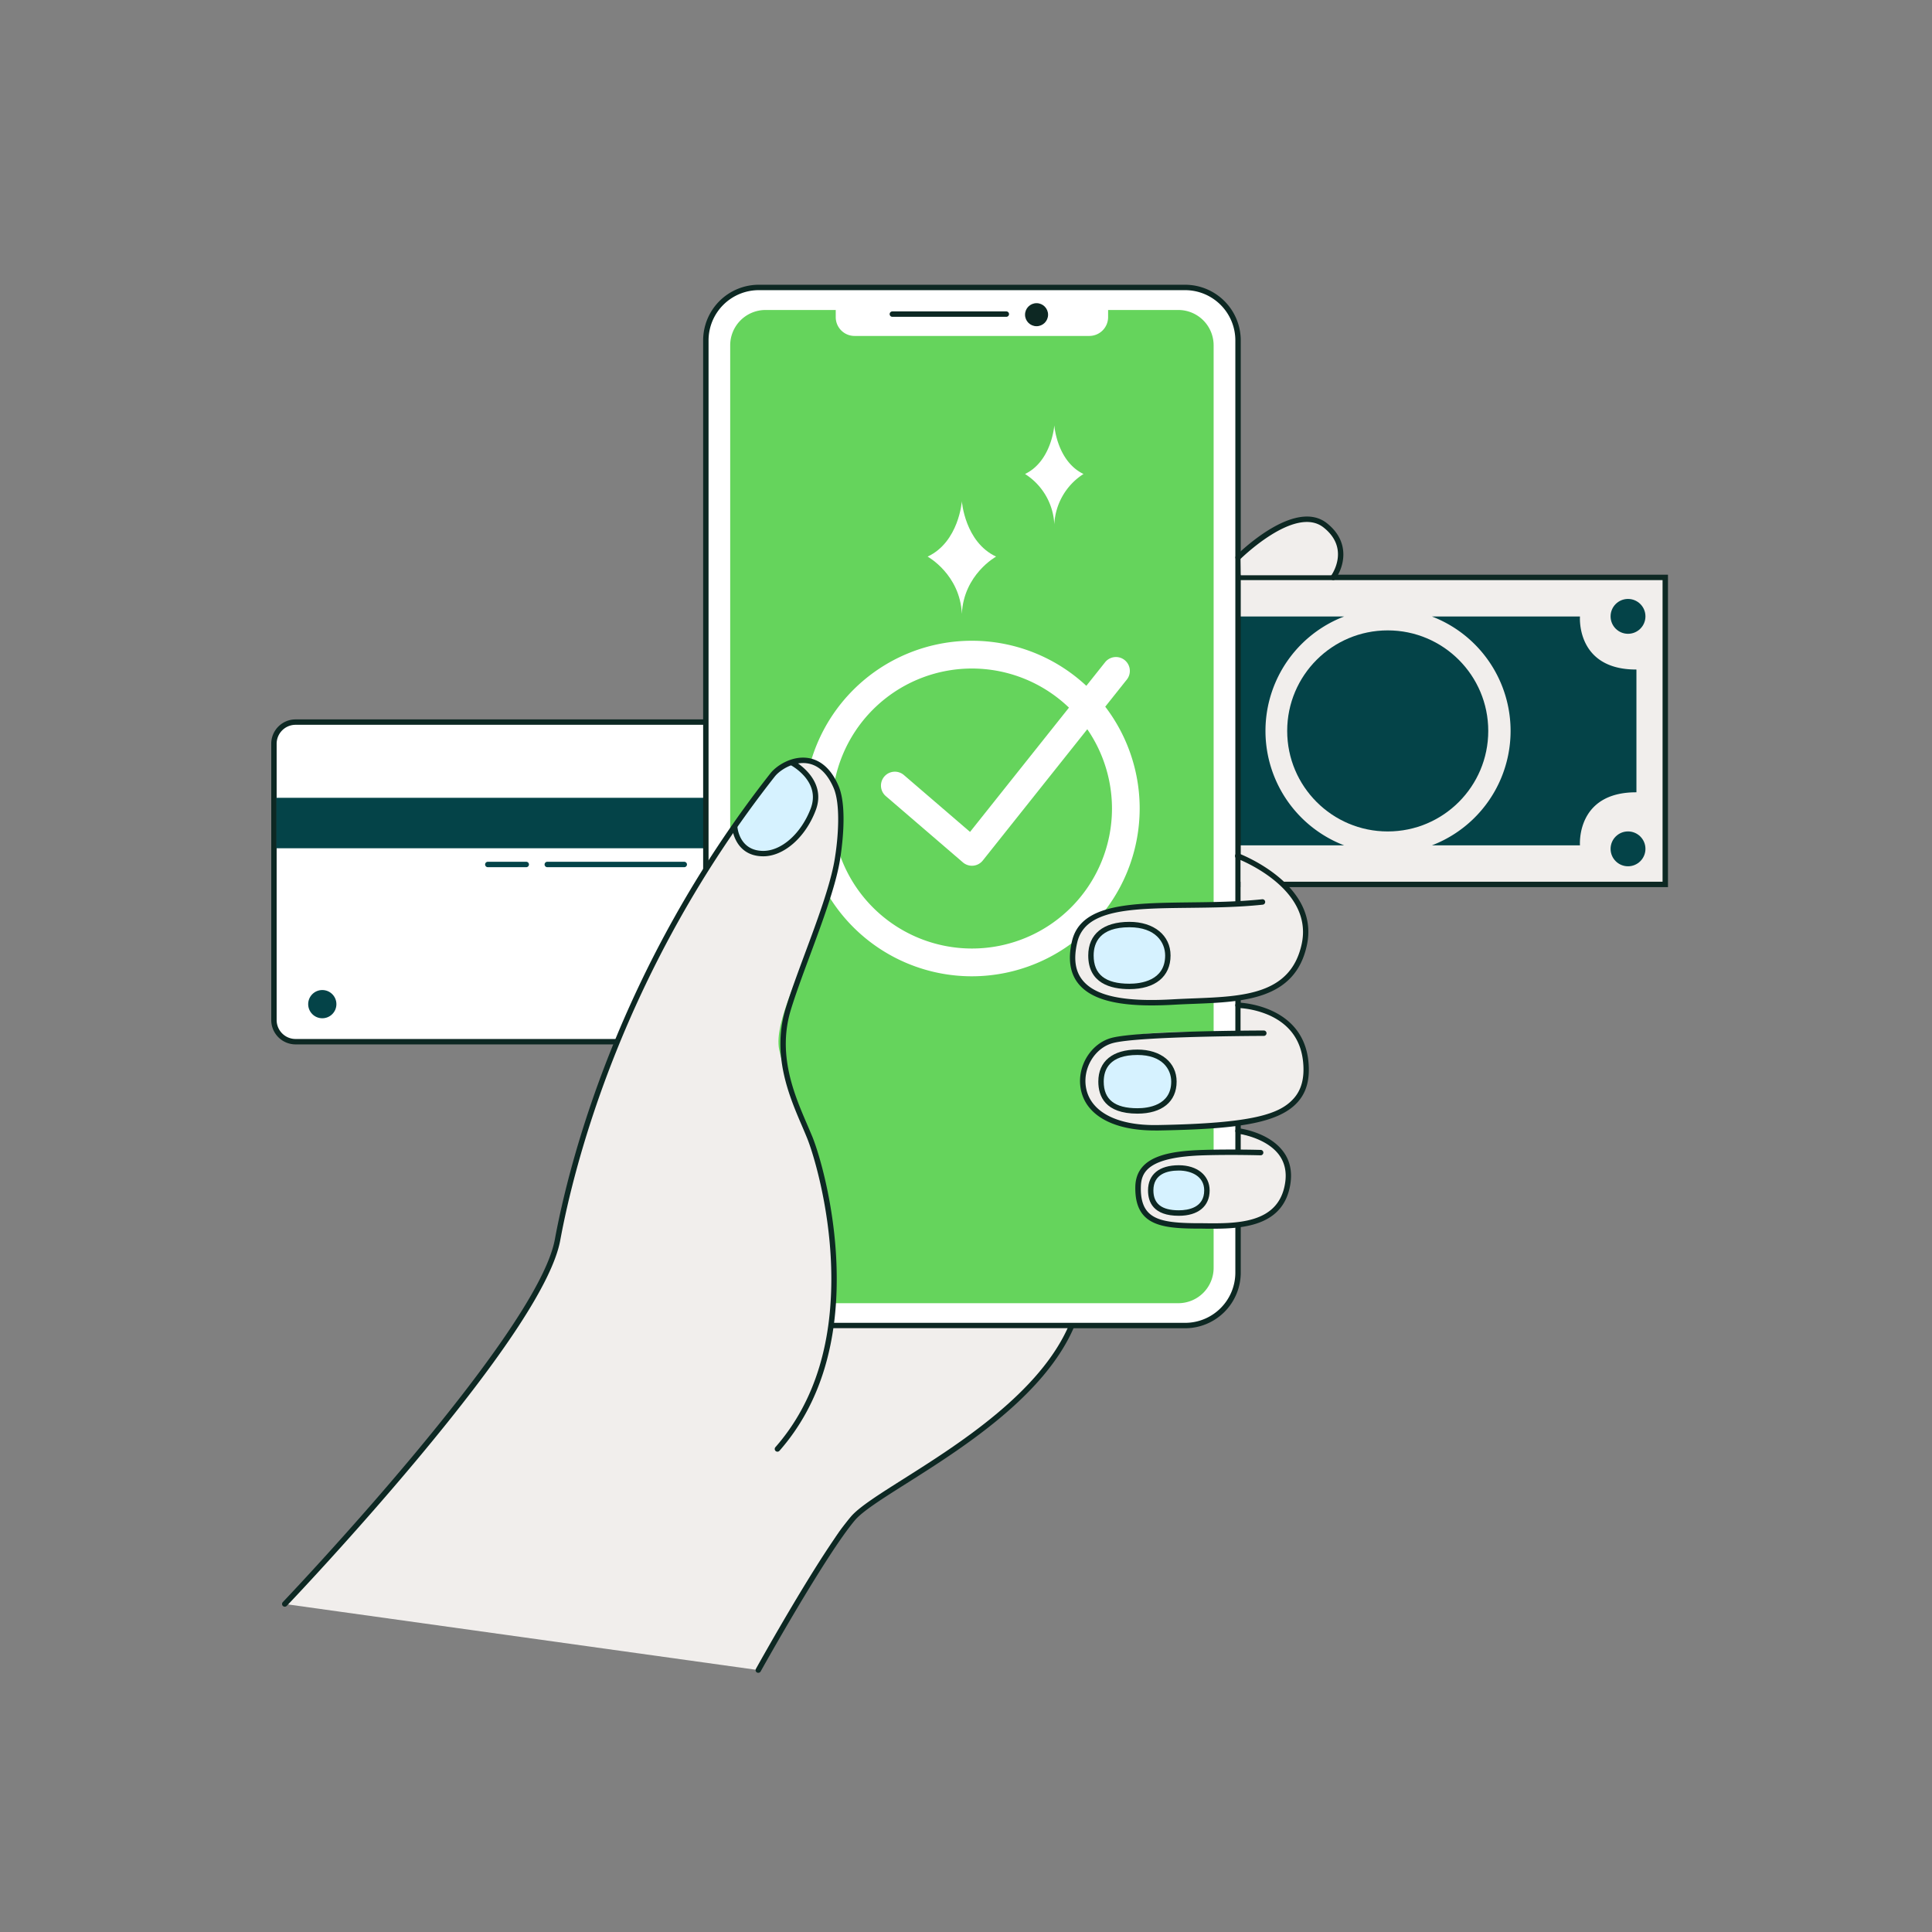 <svg xmlns="http://www.w3.org/2000/svg" viewBox="0 0 1072 1072"><rect x="0" y="0" width="1072" height="1072" fill="#808080" stroke="none"/><defs><style>.cls-1{fill:#f1eeec;}.cls-2{fill:#0d2823;}.cls-3{fill:#044348;}.cls-4{fill:#fff;}.cls-5{fill:#65d45c;}.cls-6{fill:#d6f2ff;}</style></defs><title>ILUSTRACIONES GAIA</title><g id="ILUSTRACIÓN_15" data-name="ILUSTRACIÓN 15"><rect class="cls-1" x="678" y="320.39" width="246" height="170.33"/><path class="cls-2" d="M925.5,492.22h-249V318.89h249Zm-246-3h243V321.89h-243Z"/><circle class="cls-3" cx="903.33" cy="342" r="9.67"/><circle class="cls-3" cx="903.33" cy="471" r="9.67"/><path class="cls-3" d="M745.84,469.06a68,68,0,0,1,0-127H668s2.33,29.54-31.33,29.44v68.12c33.66-.11,31.33,29.44,31.33,29.44Z"/><path class="cls-3" d="M876.67,342.06H794.5a68,68,0,0,1,0,127h82.17s-2.34-29.55,31.33-29.44V371.5C874.33,371.6,876.67,342.06,876.67,342.06Z"/><circle class="cls-3" cx="770" cy="405.56" r="55.78"/><rect class="cls-4" x="152" y="400.67" width="266.67" height="177.33" rx="12" ry="12"/><path class="cls-2" d="M406.67,579.5H164A13.52,13.52,0,0,1,150.5,566V412.67a13.51,13.51,0,0,1,13.5-13.5H406.67a13.51,13.51,0,0,1,13.5,13.5V566A13.52,13.52,0,0,1,406.67,579.5ZM164,402.17a10.51,10.51,0,0,0-10.5,10.5V566A10.51,10.51,0,0,0,164,576.5H406.67a10.51,10.51,0,0,0,10.5-10.5V412.67a10.51,10.51,0,0,0-10.5-10.5Z"/><rect class="cls-3" x="153.33" y="442.67" width="263.63" height="28"/><path class="cls-3" d="M292,481.17H270.67a1.5,1.5,0,0,1,0-3H292a1.5,1.5,0,0,1,0,3Z"/><path class="cls-3" d="M379.67,481.17h-76a1.5,1.5,0,0,1,0-3h76a1.5,1.5,0,0,1,0,3Z"/><circle class="cls-3" cx="178.83" cy="557.17" r="7.83"/><rect class="cls-4" x="391.62" y="159.54" width="295.33" height="575.94" rx="29.36" ry="29.36"/><path class="cls-2" d="M657.59,737H421a30.89,30.89,0,0,1-30.85-30.86V188.9A30.89,30.89,0,0,1,421,158H657.59a30.9,30.9,0,0,1,30.86,30.86V706.13A30.9,30.9,0,0,1,657.59,737ZM421,161a27.89,27.89,0,0,0-27.85,27.86V706.13A27.89,27.89,0,0,0,421,734H657.59a27.89,27.89,0,0,0,27.86-27.86V188.9A27.89,27.89,0,0,0,657.59,161Z"/><path class="cls-2" d="M558.37,175.79H495.14a1.5,1.5,0,0,1,0-3h63.23a1.5,1.5,0,0,1,0,3Z"/><circle class="cls-2" cx="575.15" cy="174.61" r="6.39"/><path class="cls-5" d="M653.85,172h-39V176a10.43,10.43,0,0,1-10.4,10.4H474.11A10.42,10.42,0,0,1,463.72,176V172h-39a19.61,19.61,0,0,0-19.56,19.55v512a19.61,19.61,0,0,0,19.56,19.55H653.85a19.61,19.61,0,0,0,19.55-19.55v-512A19.61,19.61,0,0,0,653.85,172Z"/><path class="cls-4" d="M533.7,278.12s1.64,22.6,19,30.72c0,0-18,9.89-19,31.78-1-21.89-19-31.78-19-31.78C532.06,300.72,533.7,278.12,533.7,278.12Z"/><path class="cls-4" d="M585,236s1.4,19.87,16.2,27A35.11,35.11,0,0,0,585,291,35.09,35.09,0,0,0,568.76,263C583.56,255.87,585,236,585,236Z"/><path class="cls-4" d="M539.28,541.71a93.09,93.09,0,1,1,93.09-93.09A93.2,93.2,0,0,1,539.28,541.71Zm0-170.77A77.68,77.68,0,1,0,617,448.62,77.76,77.76,0,0,0,539.28,370.94Z"/><path class="cls-4" d="M539.28,480.37a7.68,7.68,0,0,1-5-1.86L491.5,441.73a7.7,7.7,0,1,1,10.05-11.68l36.69,31.55,75.06-94.29a7.71,7.71,0,0,1,12.06,9.6L545.31,477.47a7.7,7.7,0,0,1-5.3,2.87Z"/><path class="cls-1" d="M420.75,926.67,158,890s40.14-43.76,48.34-53.2,61-74.65,61-74.65,40-54.07,42.36-75.94,33-121.63,43.15-131.75c0,0,30-59.29,43.68-79.46s34.34-51.73,43.43-52.25,17.1-1.27,23.25,12.32c0,0,10.31,22.66-4.27,63.79S429.33,567,432.33,582.33,453.9,642,453.9,642,468,706.28,461,735.49l1.31,1.5H593.39S581,771.52,532,802.26s-60,37.07-68,50.07S420.75,926.67,420.75,926.67Z"/><path class="cls-1" d="M688.33,309.58s25.42-23.57,36.92-21.45,23,12.54,15.25,31.08h-52Z"/><path class="cls-1" d="M688.38,477.25v24.5s-60.91-2.46-75.21,5.27S588.38,525.11,600,544.37s92.72,9,92.72,9,47.62-11.32,26.58-53.85C719.3,499.53,703.35,478,688.38,477.25Z"/><path class="cls-1" d="M688.37,557.83v15.51s-68.9-4.84-79.88,8.82-11.22,32.41,12.56,41,101.71-.07,102.13-19.82C723.18,603.38,734.24,560.82,688.37,557.83Z"/><path class="cls-1" d="M688.5,629.17v9.08s-47.83-2.25-53.42,10.29c-7,15.68-1.41,31.68,20.89,31.42,24.5-.29,56.15,4,58.7-24.44C716.67,633.17,688.5,629.17,688.5,629.17Z"/><path class="cls-6" d="M407.64,458.59s.86,15,15.89,15c10.47,0,22-9.63,27.64-24.3,6.53-16.92-10.93-25.87-10.93-25.87l-8.79,3.77Z"/><path class="cls-2" d="M158,891.5a1.5,1.5,0,0,1-1.08-2.54c1.41-1.47,141.13-148.29,150.94-201.23,7.75-41.88,34.94-150.93,119.63-258.66,3.09-3.94,11.41-9.73,20.56-8.53,5.12.68,12.27,3.92,17.24,15.55,5.28,12.35,1.5,36.87.69,41.66-2.39,14.1-9.63,33.67-16.64,52.6-4.09,11-7.95,21.46-10.57,30.09-7.53,24.79,2,47,9,63.28,1.07,2.5,2.08,4.85,3,7.06,4.09,10.23,12.15,38.14,13.35,70.58,1.6,43-9,77.9-31.62,103.63a1.5,1.5,0,1,1-2.25-2c22.06-25.13,32.45-59.3,30.87-101.54-1.23-33.21-9.9-61.49-13.14-69.58-.87-2.17-1.87-4.51-2.93-7-7.16-16.67-17-39.5-9.11-65.35,2.64-8.71,6.52-19.18,10.62-30.26,7-18.79,14.16-38.23,16.5-52,2.17-12.83,3.35-31-.49-40C459,429,454,424.35,447.66,423.52c-7.49-1-14.93,3.73-17.81,7.41-84.28,107.2-111.33,215.68-119,257.34-4.2,22.65-31,63.68-79.74,121.94-36.2,43.29-71.63,80.46-72,80.83A1.5,1.5,0,0,1,158,891.5Z"/><path class="cls-2" d="M420.75,928.17A1.47,1.47,0,0,1,420,928a1.51,1.51,0,0,1-.58-2c1.47-2.65,36.21-65,52.66-84.41,4.55-5.38,15.52-12.31,29.4-21.08,30.16-19.06,75.74-47.86,91.79-85.55a1.5,1.5,0,0,1,2.76,1.17c-16.41,38.56-62.47,67.66-92.95,86.92-13.66,8.63-24.46,15.45-28.7,20.48-16.27,19.23-52,83.28-52.34,83.93A1.49,1.49,0,0,1,420.75,928.17Z"/><path class="cls-2" d="M739.75,321.89a1.51,1.51,0,0,1-1.21-2.39c.44-.6,10.68-15.11-4.14-26.82-15.82-12.52-46.09,17.45-46.39,17.75a1.5,1.5,0,0,1-2.12-2.12c1.31-1.32,32.48-32.13,50.37-18,13.69,10.83,9.06,25,4.7,30.95A1.48,1.48,0,0,1,739.75,321.89Z"/><path class="cls-2" d="M639.05,557.87c-20.81,0-33.79-3.81-40.45-11.76-4.89-5.84-6.16-13.9-3.77-24,4.93-20.73,32.83-21,65.13-21.41,13.17-.15,26.8-.3,40.38-1.73a1.5,1.5,0,1,1,.32,3c-13.73,1.45-27.42,1.6-40.67,1.75-32.32.36-57.85.65-62.24,19.11-2.19,9.21-1.16,16.19,3.15,21.33,7.2,8.59,23.09,11.88,50,10.32,3.77-.21,7.62-.37,11.34-.51,27.72-1.08,53.89-2.1,60-30.06,6.88-31.33-35.43-47.36-35.86-47.52a1.5,1.5,0,1,1,1-2.82c.45.17,45.19,17.1,37.74,51C718.58,554.79,690,555.91,662.37,557c-3.71.14-7.54.29-11.28.51Q644.69,557.86,639.05,557.87Z"/><path class="cls-2" d="M640.65,627.26c-23.63,0-39-8.92-41.14-24-1.73-12,5.94-24.26,17.09-27.33,14.53-4,81.79-4.14,84.65-4.14h0a1.5,1.5,0,0,1,0,3c-.69,0-69.71.13-83.85,4-9.75,2.69-16.44,13.46-14.92,24,2,13.83,16.85,21.86,39.74,21.46,53-.9,67.87-6.08,75.6-14.73,4.35-4.86,6.07-11.45,5.24-20.13-1.16-12.24-7.53-21-18.93-26.11a49.61,49.61,0,0,0-17.2-4,1.5,1.5,0,0,1,0-3c.36,0,36,.89,39.08,32.86.91,9.56-1,16.89-6,22.41-11,12.3-35.82,15-77.78,15.73Z"/><path class="cls-2" d="M673.06,681.77c-2.16,0-4.27,0-6.31-.06l-3.37,0c-11.59-.12-22.48-.73-28.43-6.91-3.54-3.68-5.16-9.07-5-16.47.48-16.86,18.52-19.71,38-20.29,15.37-.46,31.42,0,31.58,0a1.5,1.5,0,1,1-.08,3c-.16,0-16.13-.46-31.42,0-30.39.9-34.8,8.88-35,17.38-.19,6.55,1.16,11.23,4.11,14.29,4.66,4.85,13.17,5.87,26.3,6l3.39,0c19,.27,42.64.61,46.22-22.19,1-6.21-.21-11.57-3.52-15.94C702.21,631,686.92,629,686.77,629a1.5,1.5,0,0,1,.35-3c.68.08,16.69,2.09,24.76,12.75,3.83,5,5.21,11.18,4.1,18.22C712.43,679.65,691.17,681.77,673.06,681.77Z"/><path class="cls-2" d="M423.53,475.13c-16.26,0-17.38-16.29-17.39-16.46l3-.17c0,.55,1,13.63,14.39,13.63,10.14,0,20.93-9.6,26.24-23.34,2.48-6.43,1.35-12.47-3.38-18a30.27,30.27,0,0,0-8.21-6.56l1.35-2.68c.2.1,20,10.29,13,28.27C446.82,464.74,434.88,475.13,423.53,475.13Z"/><ellipse class="cls-6" cx="626.67" cy="530.17" rx="21.33" ry="17.17"/><path class="cls-2" d="M626.67,548.83c-10.42,0-22.84-3.24-22.84-18.66,0-11.87,8.33-18.67,22.84-18.67,13.65,0,22.83,7.5,22.83,18.67C649.5,541.85,641,548.83,626.67,548.83Zm0-34.33c-16.4,0-19.84,8.52-19.84,15.67,0,10.54,6.49,15.66,19.84,15.66,6,0,19.83-1.52,19.83-15.66C646.5,522.94,641.31,514.5,626.67,514.5Z"/><ellipse class="cls-6" cx="631.14" cy="600.15" rx="20.23" ry="16.28"/><path class="cls-2" d="M631.14,617.92c-17.95,0-21.72-9.66-21.72-17.77,0-11.3,7.92-17.78,21.72-17.78,13,0,21.73,7.14,21.73,17.78C652.87,611.28,644.75,617.92,631.14,617.92Zm0-32.55c-15.47,0-18.72,8-18.72,14.78,0,9.94,6.12,14.77,18.72,14.77,5.64,0,18.73-1.44,18.73-14.77C649.87,593.33,645,585.37,631.14,585.37Z"/><ellipse class="cls-6" cx="654.07" cy="660.55" rx="15.6" ry="12.55"/><path class="cls-2" d="M654.07,674.6C639.94,674.6,637,667,637,660.55c0-8.93,6.23-14,17.09-14,10.23,0,17.1,5.65,17.1,14C671.17,669.35,664.78,674.6,654.07,674.6Zm0-25.1c-6.43,0-14.09,1.92-14.09,11,0,7.44,4.61,11.05,14.09,11.05,5.27,0,14.1-1.44,14.1-11.05C668.17,652.39,660.57,649.5,654.07,649.5Z"/></g></svg>